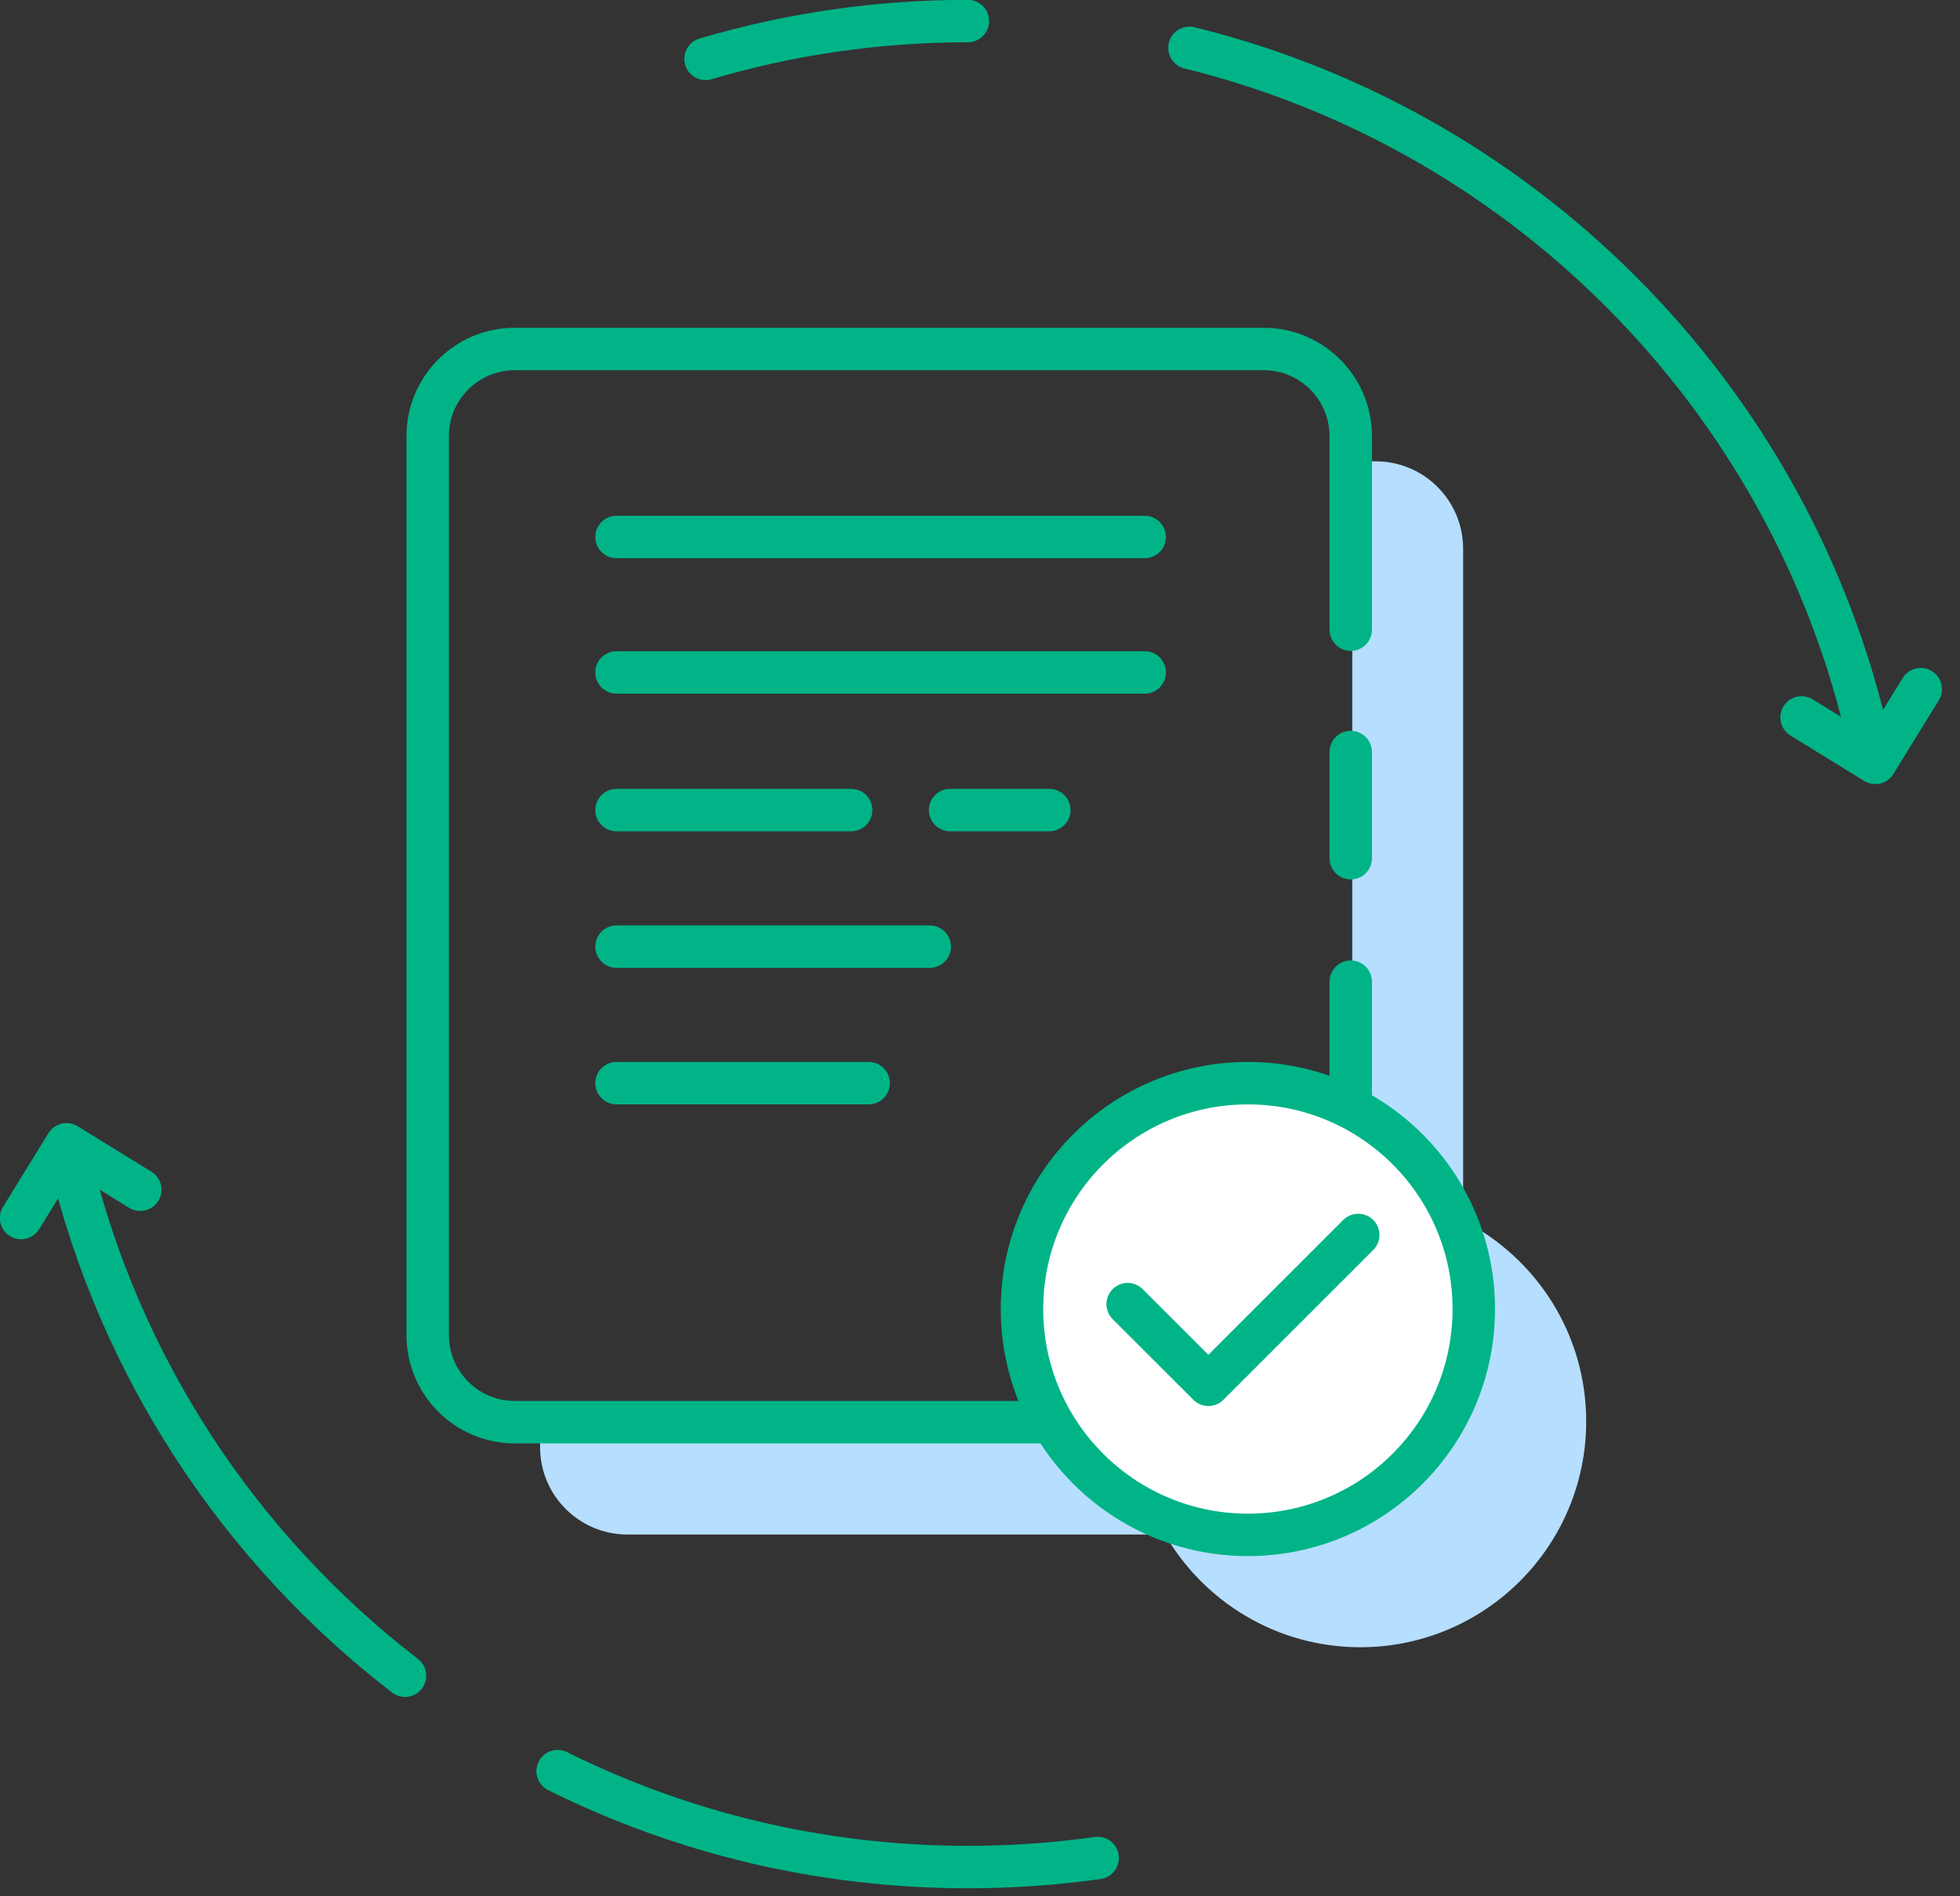 <?xml version="1.0" encoding="UTF-8"?>
<svg width="93px" height="90px" viewBox="0 0 93 90" version="1.1" xmlns="http://www.w3.org/2000/svg" xmlns:xlink="http://www.w3.org/1999/xlink">
    <rect x="0" y="0" width="93" height="90" fill="#333333" stroke="none"/>
    <!-- Generator: Sketch 52.6 (67491) - http://www.bohemiancoding.com/sketch -->
    <title>ill_Reusable Forms</title>
    <desc>Created with Sketch.</desc>
    <g id="Page-1" stroke="none" stroke-width="1" fill="none" fill-rule="evenodd">
        <g id="Forms" transform="translate(-1091, -1099)">
            <g id="02.A-lightweight" transform="translate(250, 894)">
                <g id="Reusable-Forms" transform="translate(842, 206)">
                    <g id="ill_Reusable-Forms">
                        <path d="M18.217,78.533 C10.398,72.511 4.672,63.91 2.311,54.004" id="Stroke-55" stroke="#00B488" stroke-width="2.014" stroke-linecap="round" stroke-linejoin="round"></path>
                        <path d="M51.083,87.183 C49.07,87.466 47.015,87.613 44.924,87.613 C37.932,87.613 31.322,85.975 25.458,83.061" id="Stroke-57" stroke="#00B488" stroke-width="2.014" stroke-linecap="round" stroke-linejoin="round"></path>
                        <path d="M55.439,1.27 C71.744,5.287 84.456,18.434 87.841,34.978" id="Stroke-59" stroke="#00B488" stroke-width="2.014" stroke-linecap="round" stroke-linejoin="round"></path>
                        <path d="M32.478,1.794 C36.423,0.627 40.601,0 44.925,0" id="Stroke-61" stroke="#00B488" stroke-width="2.014" stroke-linecap="round" stroke-linejoin="round"></path>
                        <polyline id="Stroke-63" stroke="#00B488" stroke-width="2.014" stroke-linecap="round" stroke-linejoin="round" points="5.83213478e-13 56.809 2.155 53.31 5.655 55.467"></polyline>
                        <polyline id="Stroke-65" stroke="#00B488" stroke-width="2.014" stroke-linecap="round" stroke-linejoin="round" points="90.137 31.709 87.981 35.207 84.482 33.051"></polyline>
                        <path d="M68.424,56.925 L68.424,25.045 C68.424,22.753 66.566,20.895 64.275,20.895 L63.164,20.895 L63.164,51.665 C66.628,53.442 69.003,57.04 69.003,61.201 C69.003,67.121 64.203,71.92 58.284,71.92 C54.323,71.92 50.873,69.766 49.017,66.571 L24.626,66.571 L24.626,67.683 C24.626,69.974 26.484,71.831 28.775,71.831 L54.277,71.831 C56.133,75.026 59.583,77.18 63.544,77.18 C69.464,77.18 74.263,72.381 74.263,66.461 C74.263,62.3 71.888,58.702 68.424,56.925" id="Fill-67" fill="#B6DEFE"></path>
                        <path d="M63.091,34.691 L63.091,39.732" id="Stroke-69" stroke="#00B488" stroke-width="2.014" stroke-linecap="round" stroke-linejoin="round"></path>
                        <path d="M63.091,45.591 L63.091,62.362 C63.091,64.647 61.239,66.499 58.956,66.499 L23.429,66.499 C21.144,66.499 19.293,64.647 19.293,62.362 L19.293,19.698 C19.293,17.415 21.144,15.563 23.429,15.563 L58.956,15.563 C61.239,15.563 63.091,17.415 63.091,19.698 L63.091,28.886" id="Stroke-71" stroke="#00B488" stroke-width="2.014" stroke-linecap="round" stroke-linejoin="round"></path>
                        <path d="M28.253,24.486 L53.315,24.486" id="Stroke-73" stroke="#00B488" stroke-width="2.014" stroke-linecap="round" stroke-linejoin="round"></path>
                        <path d="M68.93,61.128 C68.93,67.048 64.131,71.847 58.211,71.847 C52.291,71.847 47.492,67.048 47.492,61.128 C47.492,55.208 52.291,50.409 58.211,50.409 C64.131,50.409 68.93,55.208 68.93,61.128" id="Fill-75" fill="#FFFFFF"></path>
                        <path d="M68.93,61.128 C68.93,67.048 64.131,71.847 58.211,71.847 C52.291,71.847 47.492,67.048 47.492,61.128 C47.492,55.208 52.291,50.409 58.211,50.409 C64.131,50.409 68.93,55.208 68.93,61.128 Z" id="Stroke-77" stroke="#00B488" stroke-width="2.014" stroke-linecap="round" stroke-linejoin="round"></path>
                        <g id="Group-82" transform="translate(52.402, 57.101)">
                            <polyline id="Fill-79" fill="#FFFFFF" points="0.104 3.795 3.934 7.624 11.045 0.513"></polyline>
                            <polyline id="Stroke-81" stroke="#00B488" stroke-width="2.014" stroke-linecap="round" stroke-linejoin="round" points="0.104 3.795 3.934 7.624 11.045 0.513"></polyline>
                        </g>
                        <path d="M28.253,30.915 L53.315,30.915" id="Stroke-83" stroke="#00B488" stroke-width="2.014" stroke-linecap="round" stroke-linejoin="round"></path>
                        <path d="M28.253,37.447 L39.386,37.447" id="Stroke-85" stroke="#00B488" stroke-width="2.014" stroke-linecap="round" stroke-linejoin="round"></path>
                        <path d="M44.081,37.447 L48.788,37.447" id="Stroke-87" stroke="#00B488" stroke-width="2.014" stroke-linecap="round" stroke-linejoin="round"></path>
                        <path d="M28.253,43.928 L43.115,43.928" id="Stroke-89" stroke="#00B488" stroke-width="2.014" stroke-linecap="round" stroke-linejoin="round"></path>
                        <path d="M28.253,50.409 L40.217,50.409" id="Stroke-91" stroke="#00B488" stroke-width="2.014" stroke-linecap="round" stroke-linejoin="round"></path>
                    </g>
                </g>
            </g>
        </g>
    </g>
</svg>